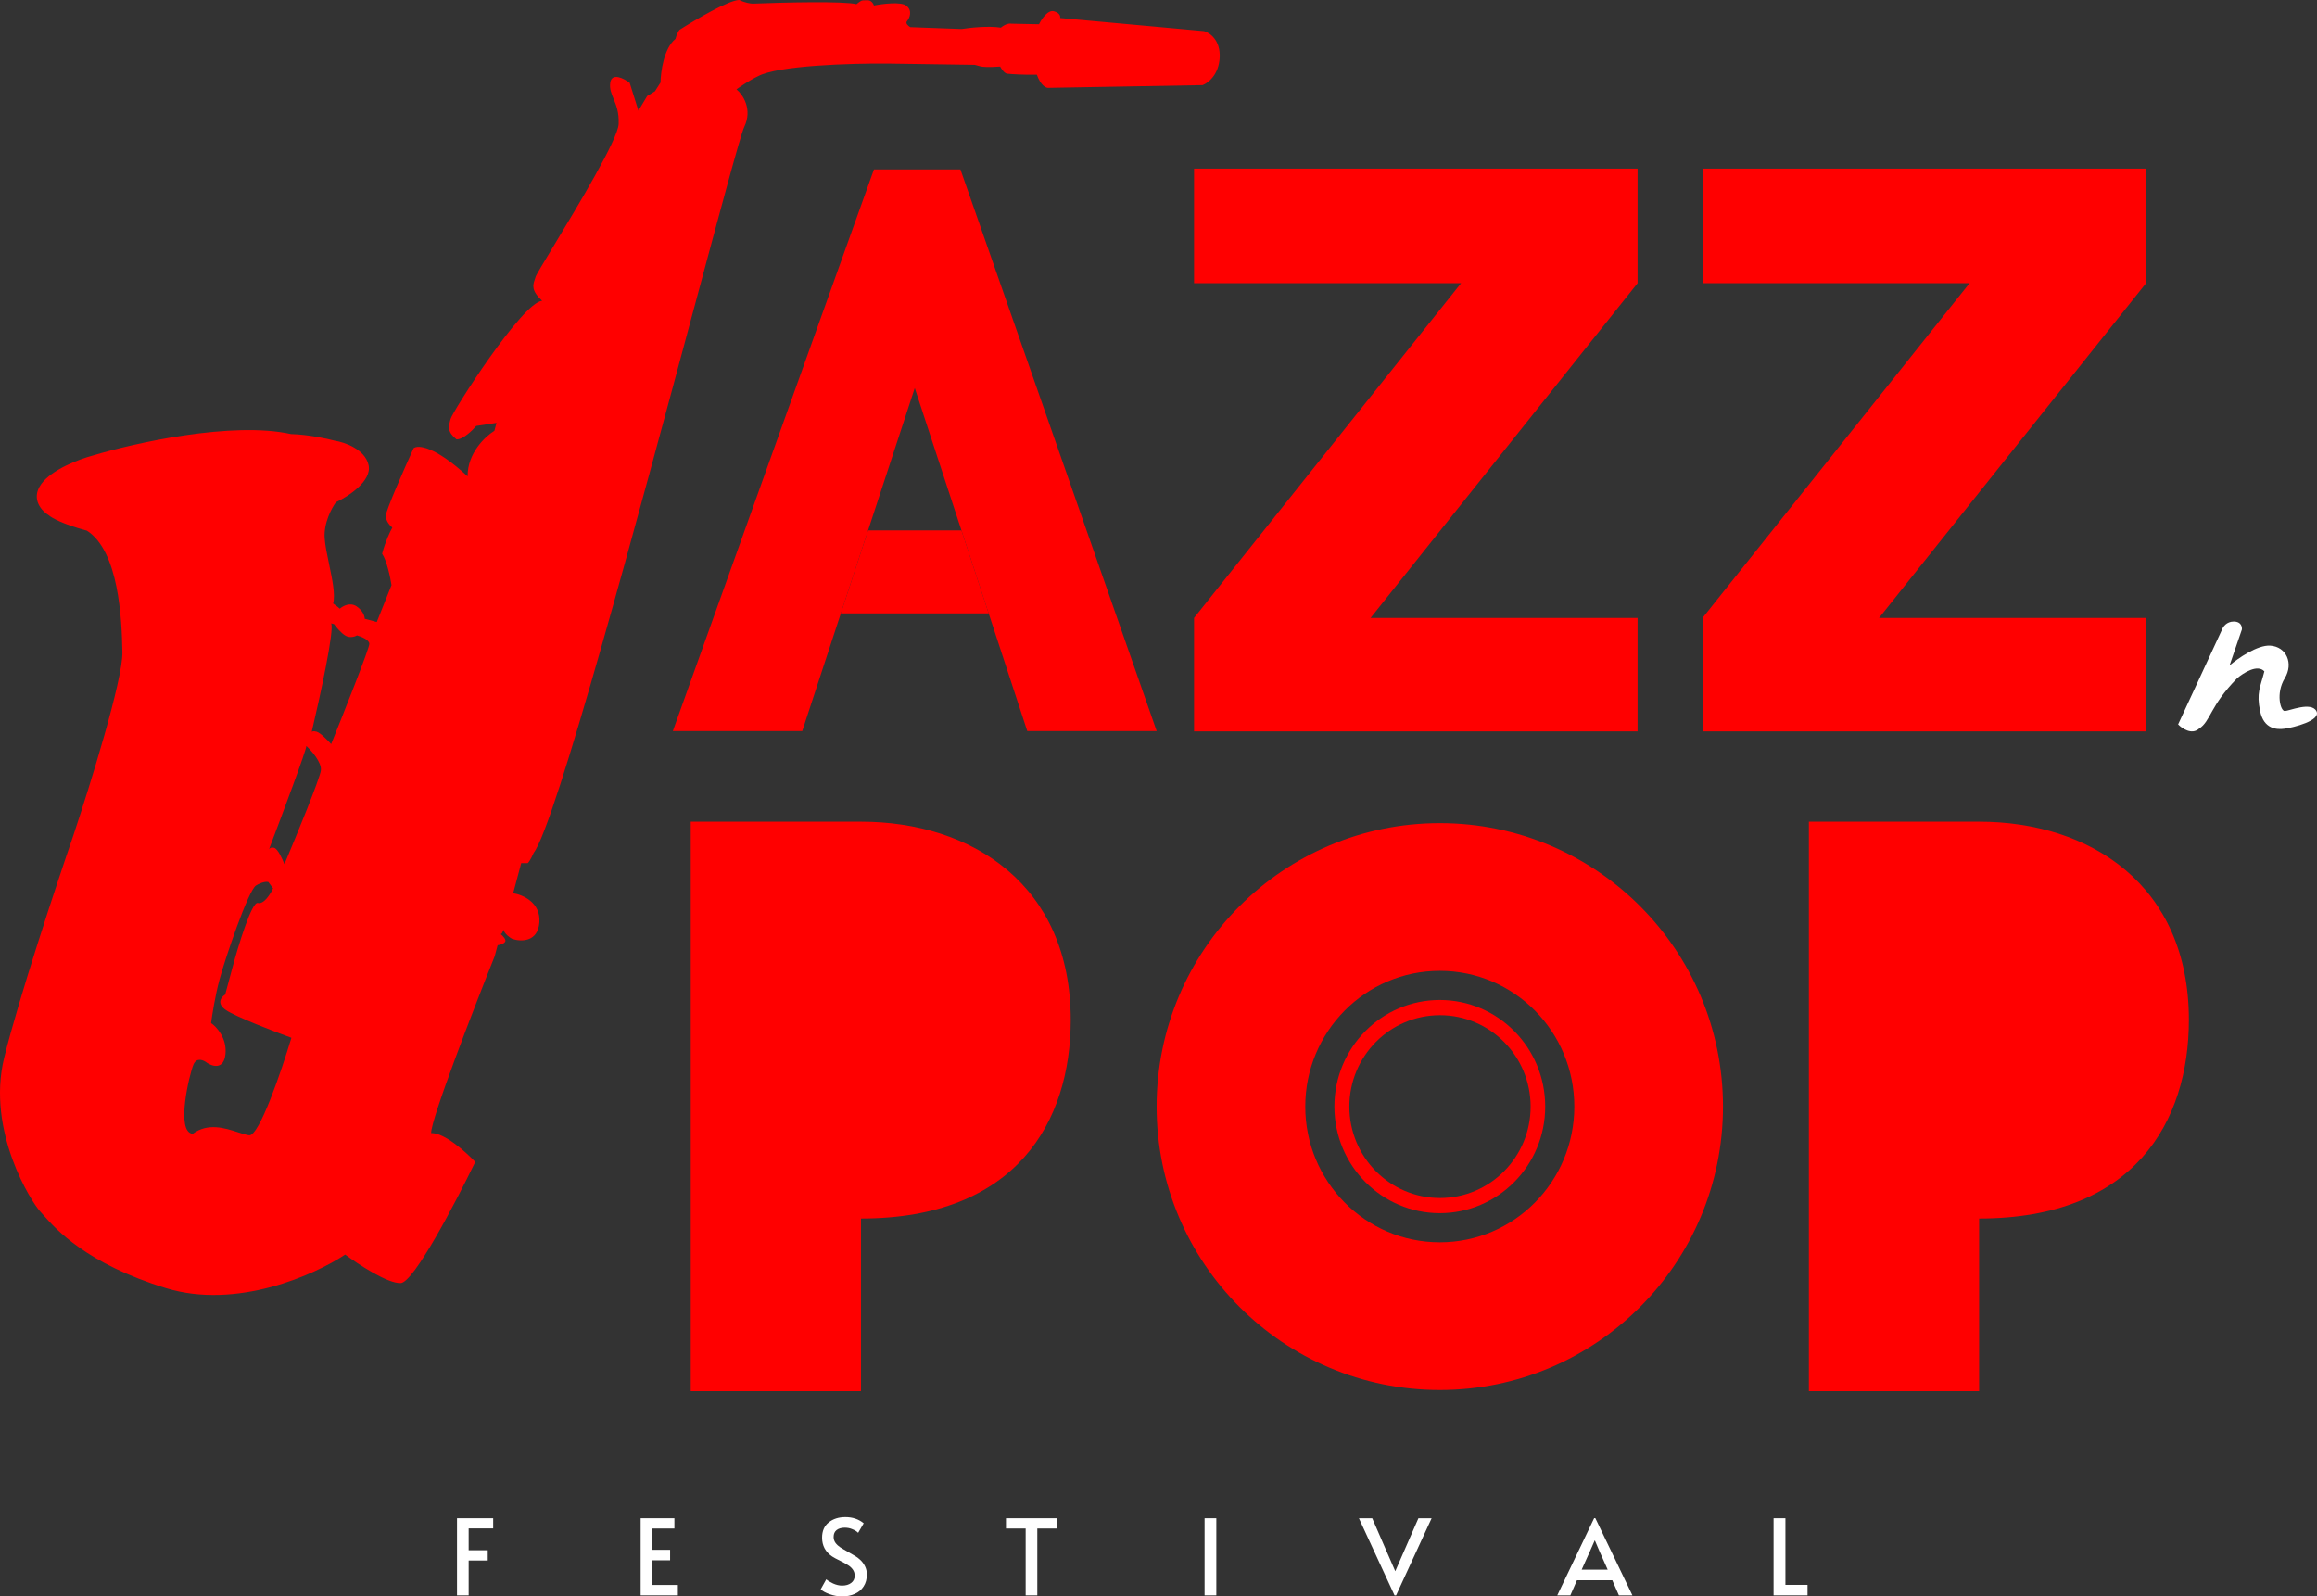 <svg width="254" height="175" viewBox="0 0 254 175" fill="none" xmlns="http://www.w3.org/2000/svg">
<rect x="0" y="0" width="254" height="175" fill="#333333" stroke="none"/>
<path d="M50.1 166.431H54.065V167.547H51.376V169.939H53.468V171.066H51.376V174.885H50.1V166.431Z" fill="white"/>
<path d="M70.231 166.431H73.931V167.558H71.507V169.893H73.46V171.043H71.507V173.746H74.311V174.885H70.231V166.431Z" fill="white"/>
<path d="M92.316 175C91.856 175 91.4 174.919 90.948 174.758C90.496 174.597 90.17 174.417 89.971 174.218L90.58 173.125C90.741 173.271 90.99 173.424 91.327 173.585C91.672 173.739 92.001 173.815 92.316 173.815C92.722 173.815 93.051 173.719 93.304 173.528C93.564 173.336 93.695 173.072 93.695 172.734C93.695 172.473 93.626 172.247 93.488 172.056C93.35 171.864 93.181 171.707 92.982 171.584C92.783 171.454 92.499 171.296 92.132 171.112C91.695 170.898 91.396 170.737 91.235 170.629C90.492 170.131 90.121 169.441 90.121 168.559C90.121 167.831 90.362 167.275 90.845 166.891C91.327 166.5 91.936 166.305 92.672 166.305C93.461 166.305 94.131 166.531 94.683 166.983L94.074 168.03C93.928 167.877 93.721 167.746 93.453 167.639C93.193 167.524 92.913 167.466 92.614 167.466C92.231 167.466 91.929 167.555 91.707 167.731C91.492 167.9 91.385 168.153 91.385 168.49C91.385 168.728 91.454 168.942 91.592 169.134C91.73 169.318 91.902 169.479 92.109 169.617C92.323 169.755 92.611 169.924 92.971 170.123C93.315 170.315 93.58 170.468 93.763 170.583C93.947 170.691 94.12 170.821 94.281 170.974C94.503 171.174 94.683 171.411 94.821 171.688C94.959 171.964 95.028 172.266 95.028 172.596C95.028 173.11 94.909 173.547 94.671 173.907C94.441 174.268 94.12 174.54 93.706 174.724C93.3 174.908 92.837 175 92.316 175Z" fill="white"/>
<path d="M112.438 167.558H110.278V166.431H115.897V167.558H113.714V174.885H112.438V167.558Z" fill="white"/>
<path d="M132.052 166.431H133.339V174.885H132.052V166.431Z" fill="white"/>
<path d="M148.967 166.431H150.427L152.955 172.24L155.494 166.431H156.942L153.047 174.885H152.874L148.967 166.431Z" fill="white"/>
<path d="M174.885 166.42L178.953 174.885H177.471L176.747 173.229H172.874L172.15 174.885H170.714L174.759 166.42H174.885ZM174.311 170.02L173.391 172.067H176.241L175.334 170.031L174.839 168.87H174.816L174.311 170.02Z" fill="white"/>
<path d="M194.427 166.431H195.726V173.735H198.151V174.885H194.427V166.431Z" fill="white"/>
<path d="M75.721 152.501V90.073H94.384C106.525 90.073 117.378 96.989 117.378 111.798C117.378 122.981 111.393 133.576 94.384 133.576V152.501H75.721Z" fill="#FF0000"/>
<path fill-rule="evenodd" clip-rule="evenodd" d="M146.282 121.303C146.282 114.837 151.469 109.619 157.838 109.619C164.206 109.619 169.393 114.837 169.393 121.303C169.393 127.77 164.206 132.988 157.838 132.988C151.469 132.988 146.282 127.77 146.282 121.303ZM167.792 121.308C167.792 126.842 163.344 131.328 157.857 131.328C152.371 131.328 147.923 126.842 147.923 121.308C147.923 115.773 152.371 111.287 157.857 111.287C163.344 111.287 167.792 115.773 167.792 121.308Z" fill="#FF0000"/>
<path fill-rule="evenodd" clip-rule="evenodd" d="M188.881 121.303C188.881 138.463 174.982 152.374 157.838 152.374C140.693 152.374 126.795 138.463 126.795 121.303C126.795 104.143 140.693 90.233 157.838 90.233C174.982 90.233 188.881 104.143 188.881 121.303ZM157.838 106.424C149.679 106.424 143.09 113.099 143.09 121.303C143.09 129.508 149.679 136.183 157.838 136.183C165.996 136.183 172.585 129.508 172.585 121.303C172.585 113.099 165.996 106.424 157.838 106.424Z" fill="#FF0000"/>
<path d="M198.297 152.501V90.073H216.96C229.101 90.073 239.954 96.989 239.954 111.798C239.954 122.981 233.969 133.576 216.96 133.576V152.501H198.297Z" fill="#FF0000"/>
<path d="M243.591 69.013L238.775 79.41C239.206 79.861 240.267 80.585 241.066 79.88C242.358 79.058 242.24 77.413 245.236 74.359C245.915 73.776 247.468 72.772 248.231 73.595C247.761 75.416 247.35 75.945 247.761 77.942C248.172 79.939 249.582 79.998 250.463 79.88C251.344 79.763 254.515 78.999 253.928 77.942C253.341 76.885 250.933 77.942 250.463 77.942C249.993 77.942 249.464 76.003 250.463 74.359C251.461 72.714 250.639 70.893 248.877 70.775C247.468 70.681 245.314 72.185 244.413 72.949L245.764 69.013C245.803 68.719 245.682 68.132 244.883 68.132C244.085 68.132 243.689 68.719 243.591 69.013Z" fill="white"/>
<path d="M179.519 18.485H130.898V31.044H160.169L130.898 67.738V80.175H179.519V67.738H150.249L179.519 31.044V18.485Z" fill="#FF0000"/>
<path d="M235.261 18.485H186.64V31.044H215.911L186.64 67.738V80.175H235.261V67.738H205.99L235.261 31.044V18.485Z" fill="#FF0000"/>
<path d="M73.759 80.142L95.806 18.575H105.286L126.8 80.142H112.614L100.28 42.538L87.945 80.142H73.759Z" fill="#FF0000"/>
<path d="M95.161 58.145H105.399L108.382 67.239H92.178L95.161 58.145Z" fill="#FF0000"/>
<path fill-rule="evenodd" clip-rule="evenodd" d="M131.993 3.411C132.601 3.574 133.794 4.379 133.708 6.294C133.621 8.21 132.419 9.117 131.829 9.332L114.877 9.632C114.64 9.63 114.067 9.34 113.665 8.188C112.095 8.215 110.898 8.13 110.496 8.084C110.37 8.112 110.023 7.994 109.642 7.296C108.337 7.393 107.679 7.329 107.513 7.284L106.851 7.106L97.297 6.967C93.459 6.932 85.239 7.163 83.069 8.371C82.257 8.749 81.174 9.478 80.734 9.795C81.415 10.35 82.536 11.956 81.579 13.936C81.192 14.739 79.002 22.901 76.099 33.722L76.098 33.723C70.05 56.268 60.905 90.354 58.506 93.489C58.15 94.288 57.92 94.574 57.849 94.618L57.14 94.614L56.255 97.918C57.28 98.069 59.29 98.918 59.129 101.112C58.968 103.306 57.081 103.234 56.158 102.925C55.897 102.793 55.337 102.406 55.184 101.918C55.072 102.335 54.934 102.41 54.879 102.395C55.124 102.585 55.562 103.026 55.355 103.269C55.148 103.511 54.734 103.599 54.553 103.613L54.227 104.83C51.895 110.666 47.237 122.713 47.262 124.211C48.7 124.149 51.086 126.293 52.099 127.372C49.974 131.773 45.364 140.589 43.927 140.651C42.489 140.713 39.268 138.594 37.837 137.527C34.52 139.744 25.95 143.584 18.204 141.208C9.473 138.531 6.1 134.714 4.807 133.251C4.666 133.092 4.55 132.96 4.454 132.861C3.481 131.854 -1.518 123.99 0.458 115.946C2.039 109.51 6.187 96.979 8.063 91.517C9.869 86.099 13.468 74.514 13.417 71.518C13.354 67.773 13.016 60.413 9.531 58.173C6.879 57.462 5.647 56.759 5.362 56.496C4.596 56.042 3.349 54.727 4.497 53.096C5.643 51.465 8.733 50.317 10.134 49.948C14.708 48.565 25.464 46.156 31.901 47.584C33.736 47.629 35.852 48.084 36.681 48.307C37.761 48.472 40.019 49.239 40.404 50.983C40.79 52.727 38.18 54.425 36.827 55.056C36.365 55.678 35.47 57.339 35.591 59.011C35.649 59.812 35.86 60.819 36.075 61.843C36.421 63.493 36.778 65.192 36.519 66.157C36.88 66.403 37.16 66.64 37.255 66.727C37.569 66.439 38.377 65.984 39.098 66.476C39.819 66.968 39.985 67.584 39.979 67.831L41.304 68.186L42.919 64.145C42.789 63.303 42.401 61.434 41.888 60.7C42.26 59.309 42.791 58.209 43.01 57.833C42.765 57.643 42.279 57.115 42.295 56.523C42.312 55.931 44.331 51.352 45.338 49.137C45.794 48.762 47.616 48.854 51.262 52.217C51.233 49.674 53.206 47.83 54.197 47.226L54.43 46.356L52.209 46.693C51.777 47.198 50.74 48.2 50.039 48.161C49.019 47.329 49.159 46.807 49.392 45.937C49.624 45.068 57.259 33.136 59.433 32.973C58.212 31.846 58.419 31.239 58.62 30.651C58.653 30.553 58.687 30.456 58.713 30.357C58.768 30.152 59.572 28.819 60.682 26.981C63.337 22.582 67.74 15.288 67.817 13.6C67.875 12.308 67.543 11.509 67.257 10.821C67.014 10.234 66.804 9.728 66.899 9.067C67.064 7.918 68.387 8.596 69.027 9.078L69.986 12.131L70.948 10.525L71.797 10.008L72.408 9.053C72.427 7.878 72.78 5.276 74.043 4.272C74.192 3.716 74.402 3.375 74.488 3.273C76.202 2.18 79.913 -0.006 81.048 1.30376e-05C81.673 0.317 82.303 0.399 82.539 0.4C85.77 0.272 92.563 0.106 93.889 0.462C94.413 0.03 94.508 0.032 94.769 0.038C94.848 0.04 94.943 0.042 95.069 0.033C95.504 5.80962e-05 95.741 0.399 95.805 0.603C96.742 0.419 98.763 0.166 99.352 0.622C100.087 1.192 99.689 2.017 99.43 2.32C99.223 2.563 99.582 2.858 99.787 2.975L105.415 3.18C106.282 3.04 108.355 2.813 109.718 3.029C110.265 2.579 110.733 2.556 110.899 2.6L113.902 2.66C114.167 2.11 114.864 1.054 115.527 1.232C116.19 1.41 116.262 1.802 116.216 1.976L131.993 3.411ZM29.413 96.684L29.936 97.383C29.655 97.991 28.927 99.163 28.264 98.985C27.601 98.808 26.132 103.632 25.48 106.067L24.688 109.024C24.264 109.283 23.685 109.985 24.767 110.722C25.848 111.46 30.002 113.058 31.944 113.765C30.856 117.388 28.405 124.596 27.307 124.451C26.964 124.406 26.544 124.27 26.074 124.117C24.665 123.661 22.796 123.056 21.135 124.287C19.219 124.146 20.776 117.667 21.221 116.668C21.577 115.869 22.346 116.224 22.686 116.502C23.287 116.911 24.534 117.295 24.716 115.555C24.898 113.814 23.742 112.56 23.141 112.15C23.248 111.309 23.582 109.174 24.067 107.366C24.672 105.105 27.218 97.586 28.067 97.068C28.746 96.654 29.247 96.639 29.413 96.684ZM33.582 81.772C34.152 82.298 35.269 83.567 35.178 84.437C35.087 85.307 32.473 91.664 31.178 94.734C30.971 94.181 30.457 93.049 30.059 92.943C29.71 92.849 29.543 92.996 29.486 93.112C30.887 89.432 33.64 82.085 33.582 81.772ZM29.469 93.157L29.486 93.112C29.478 93.128 29.473 93.143 29.469 93.157ZM36.292 68.333L36.623 68.422C36.838 68.728 37.389 69.41 37.882 69.691C38.375 69.973 38.923 69.784 39.135 69.655C39.577 69.773 40.466 70.123 40.487 70.576C40.508 71.029 37.705 78.094 36.301 81.569C35.936 81.161 35.108 80.318 34.711 80.211C34.313 80.104 34.183 80.194 34.167 80.251C35.05 76.512 36.711 68.893 36.292 68.333Z" fill="#FF0000"/>
</svg>
